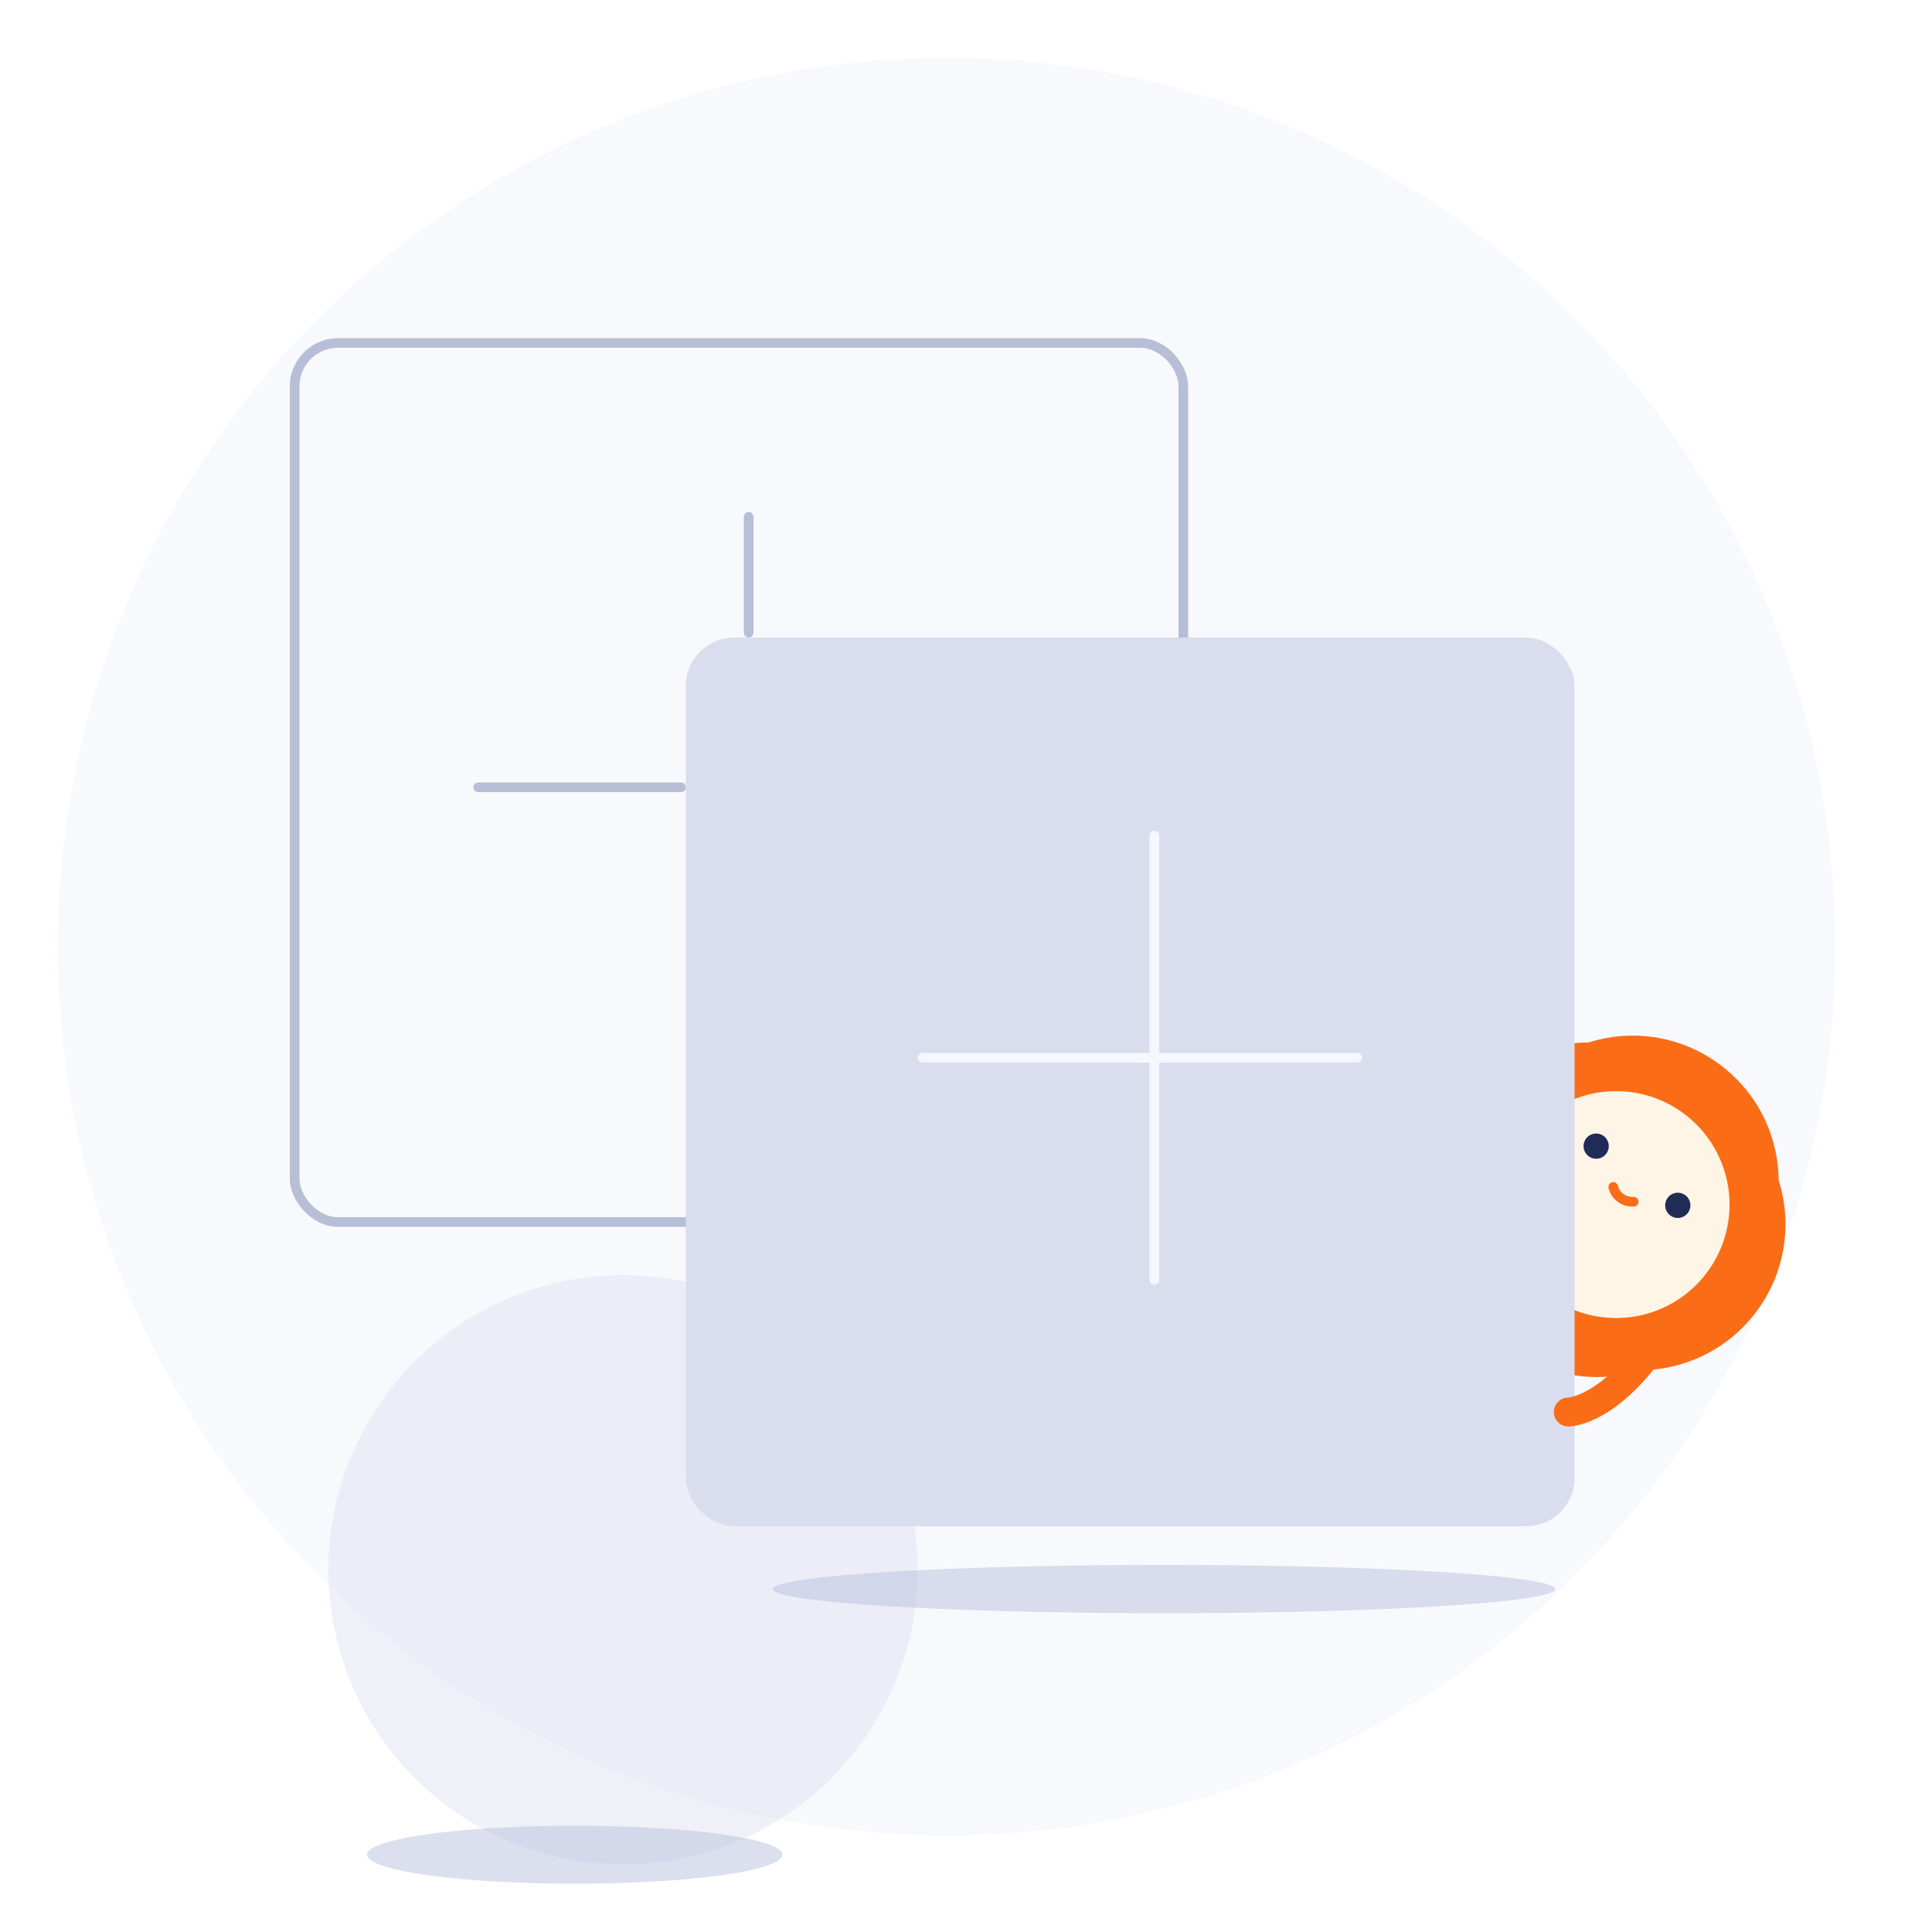 <svg xmlns="http://www.w3.org/2000/svg" fill="none" viewBox="0 0 200 200" class="design-iconfont">
  <path d="M190 98C190 148.81 148.81 190 98 190C47.19 190 6 148.81 6 98C6 47.19 47.19 6 98 6C148.81 6 190 47.19 190 98Z" fill="#F8F9FD"/>
  <rect x="30.5" y="35.5" width="92" height="91" rx="4.5" stroke="#B8BED5"/>
  <path fill-rule="evenodd" clip-rule="evenodd" d="M156.435 139.669C152.405 136.746 150.242 132.205 150.192 127.582C148.804 123.172 149.448 118.184 152.371 114.154C155.294 110.123 159.835 107.961 164.459 107.91C168.868 106.522 173.856 107.167 177.886 110.09C181.916 113.013 184.079 117.554 184.129 122.178C185.517 126.587 184.872 131.574 181.95 135.604C179.027 139.635 174.486 141.797 169.863 141.848C165.453 143.236 160.466 142.591 156.435 139.669Z" fill="#FA6D16"/>
  <path transform="scale(-1 1) rotate(-35.949 108.533 320.181)" fill="#FFF5E7" d="M0 -11.744A11.744 11.744 0 1 0 0 11.744A11.744 11.744 0 1 0 0 -11.744Z"/>
  <path transform="scale(-1 1) rotate(-35.949 105.461 330.069)" fill="#1F2D56" d="M0 -1.305A1.305 1.305 0 1 0 0 1.305A1.305 1.305 0 1 0 0 -1.305Z"/>
  <path transform="scale(-1 1) rotate(-35.949 100.24 313.98)" fill="#1F2D56" d="M0 -1.305A1.305 1.305 0 1 0 0 1.305A1.305 1.305 0 1 0 0 -1.305Z"/>
  <path d="M169.132 123.906C169.408 123.914 169.625 124.145 169.616 124.421C169.607 124.697 169.376 124.914 169.1 124.905L169.132 123.906ZM168.89 124.398L168.906 123.898L168.906 123.898L168.89 124.398ZM166.518 122.993C166.452 122.725 166.615 122.454 166.883 122.388C167.151 122.321 167.422 122.485 167.489 122.753L166.518 122.993ZM169.1 124.905L168.874 124.898L168.906 123.898L169.132 123.906L169.1 124.905ZM168.874 124.898C167.751 124.862 166.788 124.084 166.518 122.993L167.489 122.753C167.651 123.409 168.23 123.877 168.906 123.898L168.874 124.898Z" fill="#FA6D16"/>
  <rect x="71" y="66" width="92" height="92" rx="5" fill="#D9DDEE"/>
  <g filter="url(#hcho1qd8r__filter0_bii_6354_33442)">
    <path fill="#D9DDEE" fill-opacity=".4" d="M64.5 128A30.5 30.5 0 1 0 64.5 189A30.5 30.5 0 1 0 64.5 128Z"/>
  </g>
  <g filter="url(#hcho1qd8r__filter1_f_6354_33442)">
    <path fill="#B9C0DE" fill-opacity=".5" d="M59.5 189A21.5 3 0 1 0 59.5 195A21.5 3 0 1 0 59.5 189Z"/>
  </g>
  <g filter="url(#hcho1qd8r__filter2_f_6354_33442)">
    <path fill="#B9C0DE" fill-opacity=".5" d="M120.5 162A40.5 2.5 0 1 0 120.5 167A40.5 2.5 0 1 0 120.5 162Z"/>
  </g>
  <path stroke="#B8BED5" stroke-linecap="round" d="M49.5 81.5L70.5 81.5"/>
  <path stroke="#B8BED5" stroke-linecap="round" d="M77.5 53.5L77.5 65.5"/>
  <path stroke="#F5F7FF" stroke-linecap="round" d="M95.5 109.5L140.5 109.5"/>
  <path stroke="#F5F7FF" stroke-linecap="round" d="M119.5 86.5L119.5 132.5"/>
  <path d="M162.354 147.672C161.526 147.672 160.854 147.001 160.854 146.172C160.854 145.344 161.526 144.672 162.354 144.672L162.354 147.672ZM173.5 138.486C170.743 142.892 168.111 145.201 166.061 146.406C165.038 147.007 164.172 147.325 163.527 147.492C163.206 147.575 162.942 147.62 162.743 147.645C162.644 147.657 162.561 147.664 162.496 147.668C162.464 147.67 162.435 147.671 162.412 147.672C162.4 147.672 162.389 147.672 162.38 147.672C162.375 147.672 162.37 147.672 162.366 147.672C162.364 147.672 162.362 147.672 162.36 147.672C162.359 147.672 162.358 147.672 162.357 147.672C162.356 147.672 162.354 147.672 162.354 146.172C162.354 144.672 162.353 144.672 162.352 144.672C162.351 144.672 162.35 144.672 162.349 144.672C162.347 144.672 162.346 144.672 162.344 144.672C162.341 144.672 162.338 144.673 162.336 144.673C162.331 144.673 162.327 144.673 162.323 144.673C162.317 144.673 162.316 144.673 162.318 144.673C162.322 144.673 162.343 144.671 162.379 144.667C162.45 144.658 162.585 144.637 162.774 144.588C163.152 144.49 163.76 144.278 164.542 143.819C166.102 142.902 168.407 140.971 170.957 136.895L173.5 138.486Z" fill="#FA6D16"/>
  <defs>
    <filter id="hcho1qd8r__filter0_bii_6354_33442" x="30" y="123" width="69" height="70" filterUnits="userSpaceOnUse" color-interpolation-filters="sRGB">
      <feFlood flood-opacity="0" result="BackgroundImageFix"/>
      <feGaussianBlur in="BackgroundImage" stdDeviation="2"/>
      <feComposite in2="SourceAlpha" operator="in" result="effect1_backgroundBlur_6354_33442"/>
      <feBlend in="SourceGraphic" in2="effect1_backgroundBlur_6354_33442" result="shape"/>
      <feColorMatrix in="SourceAlpha" values="0 0 0 0 0 0 0 0 0 0 0 0 0 0 0 0 0 0 127 0" result="hardAlpha"/>
      <feOffset dy="9"/>
      <feGaussianBlur stdDeviation="2"/>
      <feComposite in2="hardAlpha" operator="arithmetic" k2="-1" k3="1"/>
      <feColorMatrix values="0 0 0 0 1 0 0 0 0 1 0 0 0 0 1 0 0 0 0.35 0"/>
      <feBlend in2="shape" result="effect2_innerShadow_6354_33442"/>
      <feColorMatrix in="SourceAlpha" values="0 0 0 0 0 0 0 0 0 0 0 0 0 0 0 0 0 0 127 0" result="hardAlpha"/>
      <feOffset dy="-5"/>
      <feGaussianBlur stdDeviation="6"/>
      <feComposite in2="hardAlpha" operator="arithmetic" k2="-1" k3="1"/>
      <feColorMatrix values="0 0 0 0 0.857 0 0 0 0 0.884 0 0 0 0 0.999 0 0 0 1 0"/>
      <feBlend in2="effect2_innerShadow_6354_33442" result="effect3_innerShadow_6354_33442"/>
    </filter>
    <filter id="hcho1qd8r__filter1_f_6354_33442" x="34" y="185" width="51" height="14" filterUnits="userSpaceOnUse" color-interpolation-filters="sRGB">
      <feFlood flood-opacity="0" result="BackgroundImageFix"/>
      <feBlend in="SourceGraphic" in2="BackgroundImageFix" result="shape"/>
      <feGaussianBlur stdDeviation="2" result="effect1_foregroundBlur_6354_33442"/>
    </filter>
    <filter id="hcho1qd8r__filter2_f_6354_33442" x="76" y="158" width="89" height="13" filterUnits="userSpaceOnUse" color-interpolation-filters="sRGB">
      <feFlood flood-opacity="0" result="BackgroundImageFix"/>
      <feBlend in="SourceGraphic" in2="BackgroundImageFix" result="shape"/>
      <feGaussianBlur stdDeviation="2" result="effect1_foregroundBlur_6354_33442"/>
    </filter>
  </defs>
</svg>
